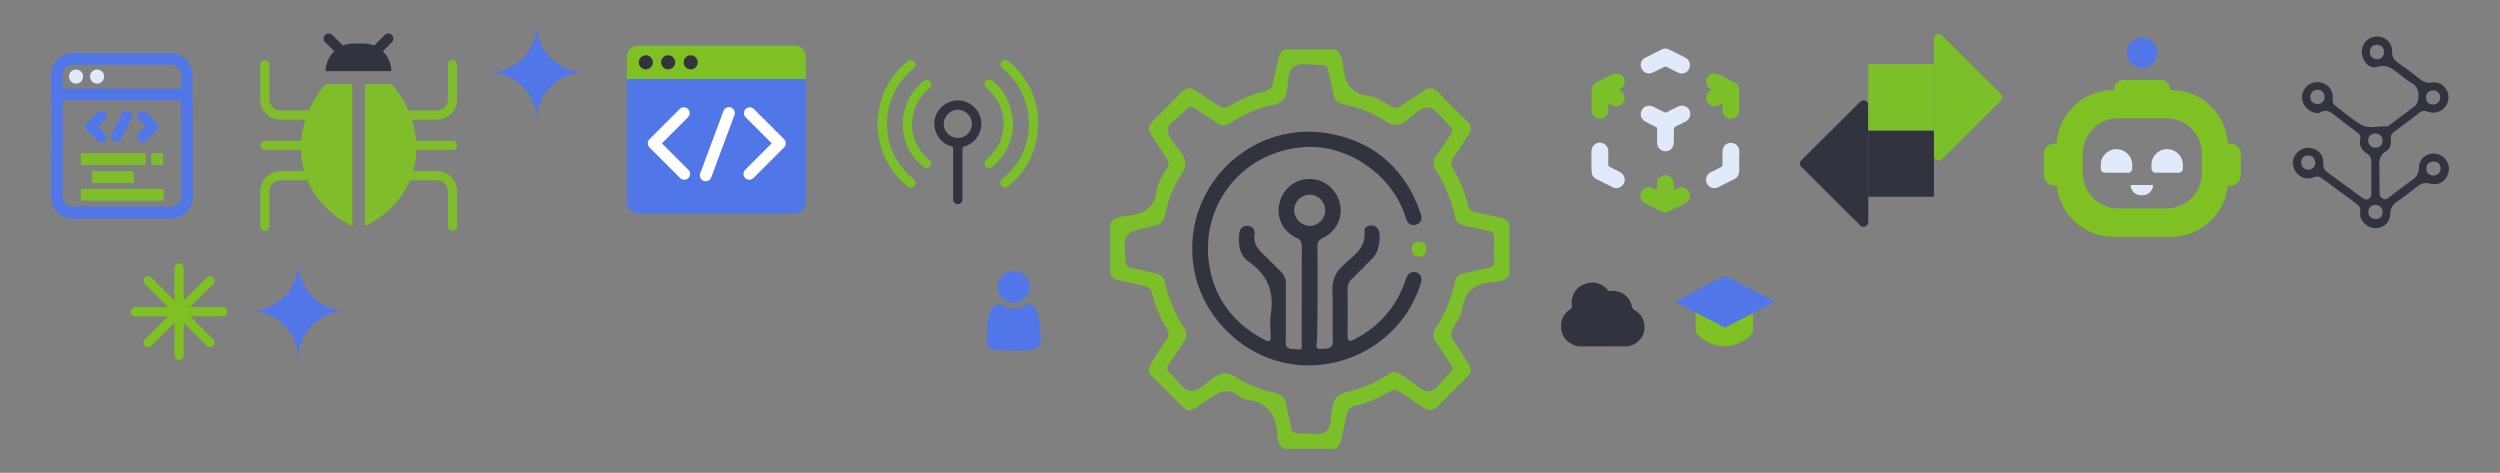 <?xml version="1.0" encoding="utf-8"?>
<!-- Generator: Adobe Illustrator 26.0.3, SVG Export Plug-In . SVG Version: 6.00 Build 0)  -->
<svg version="1.1" id="Слой_1" xmlns="http://www.w3.org/2000/svg" xmlns:xlink="http://www.w3.org/1999/xlink" x="0px" y="0px"
	 viewBox="0 0 1632.8 308.8" style="enable-background:new 0 0 1632.8 308.8;" xml:space="preserve">
<rect x="0" y="0" width="1632.8" height="308.8" fill="#808080" stroke="none"/>
<style type="text/css">
	.st0{fill:#5176E8;}
	.st1{fill:#7FC123;}
	.st2{fill:#31333F;}
	.st3{fill:#FFFFFF;}
	.st4{fill:#E1EAFB;}
	.st5{fill:#7BC029;}
	.st6{fill:none;stroke:#7FC123;stroke-width:6;stroke-linecap:round;stroke-linejoin:round;stroke-miterlimit:10;}
	.st7{fill:#7FBD2A;}
</style>
<g>
	<g>
		<g id="g59_1_">
			<path id="path12-9_1_" class="st0" d="M350.6,78.9L350.6,78.9c0-17.4-14.1-31.6-31.6-31.6l0,0c17.4,0,31.6-14.1,31.6-31.6l0,0
				c0,17.4,14.1,31.6,31.6,31.6l0,0C364.7,47.3,350.6,61.4,350.6,78.9z"/>
			<path id="path13-3_1_" class="st0" d="M194.8,234.6L194.8,234.6c0-17.4-14.1-31.6-31.6-31.6l0,0c17.4,0,31.6-14.1,31.6-31.6l0,0
				c0,17.4,14.1,31.6,31.6,31.6l0,0C209,203.1,194.8,217.2,194.8,234.6z"/>
			<path id="path15-2_1_" class="st0" d="M519.4,29.8H416.5c-3.8,0-7,3.1-7,7v95.6c0,3.8,3.1,7,7,7h102.8c3.8,0,7-3.1,7-7V36.8
				C526.3,32.9,523.2,29.8,519.4,29.8z"/>
			<path id="path16-6_1_" class="st1" d="M519.4,29.8H416.5c-3.8,0-7,3.1-7,7v14.8h116.8V36.8C526.3,32.9,523.2,29.8,519.4,29.8z"/>
			<circle id="circle16-1_1_" class="st2" cx="421.8" cy="40.7" r="4.6"/>
			<circle id="circle17-8_1_" class="st2" cx="436.4" cy="40.7" r="4.6"/>
			<circle id="circle18-7_1_" class="st2" cx="451.1" cy="40.7" r="4.6"/>
			<path id="path18-9_1_" class="st3" d="M446.9,117.4c-1,0-2-0.4-2.7-1.1l-20-20c-1.5-1.5-1.5-3.9,0-5.4l19.7-19.7
				c1.5-1.5,3.9-1.5,5.4,0c1.5,1.5,1.5,3.9,0,5.4l-17,17l17.3,17.3c1.5,1.5,1.5,3.9,0,5.4C448.8,117,447.8,117.4,446.9,117.4z"/>
			<path id="path19-2_1_" class="st3" d="M489.4,117.4c-1,0-2-0.4-2.7-1.1c-1.5-1.5-1.5-3.9,0-5.4L504,93.6l-17-17
				c-1.5-1.5-1.5-3.9,0-5.4s3.9-1.5,5.4,0l19.7,19.7c0.7,0.7,1.1,1.7,1.1,2.7s-0.4,2-1.1,2.7l-20,20
				C491.4,117,490.4,117.4,489.4,117.4z"/>
			<path id="path20-0_1_" class="st3" d="M460.9,118.4c-0.4,0-0.9-0.1-1.3-0.2c-2-0.7-3-3-2.3-4.9l15.2-40.8c0.7-2,3-3,4.9-2.3
				c2,0.7,3,3,2.3,4.9l-15.2,40.8C463.9,117.5,462.5,118.4,460.9,118.4L460.9,118.4z"/>
			<g id="g27-2_1_" transform="matrix(-1,0,0,1,3290.09,96.42)">
				<path id="path21-3_1_" class="st1" d="M1909.9-37.6H1872c-20.5,0-37,16.6-37,37v21.8c0,20.5,16.6,37,37,37h37.9
					c20.5,0,37-16.6,37-37V-0.6C1946.9-21.1,1930.3-37.6,1909.9-37.6z M1929.8,16.6c0,12.7-10.3,23.1-23.1,23.1h-31.6
					c-12.7,0-23.1-10.3-23.1-23.1V3.9c0-12.7,10.3-23.1,23.1-23.1h31.6c12.7,0,23.1,10.3,23.1,23.1V16.6z"/>
				<path id="path22-7_1_" class="st1" d="M1948.6,24.8h-1.7c-3.7,0-6.6-3-6.6-6.6V4c0-3.7,3-6.6,6.6-6.6h1.7c3.7,0,6.6,3,6.6,6.6
					v14.2C1955.2,21.8,1952.2,24.8,1948.6,24.8z"/>
				<path id="path23-5_1_" class="st1" d="M1909.3-37.7v1.7c0,3.7-3,6.6-6.6,6.6h-23.5c-3.7,0-6.6-3-6.6-6.6v-1.7
					c0-3.7,3-6.6,6.6-6.6h23.5C1906.3-44.3,1909.3-41.4,1909.3-37.7z"/>
				<path id="path24-2_1_" class="st1" d="M1834.9,24.8h-1.7c-3.7,0-6.6-3-6.6-6.6V4c0-3.7,3-6.6,6.6-6.6h1.7c3.7,0,6.6,3,6.6,6.6
					v14.2C1841.5,21.8,1838.5,24.8,1834.9,24.8z"/>
				<path id="path25-2_1_" class="st4" d="M1874.7,1L1874.7,1c-5.7,0-10.3,4.6-10.3,10.3v2.4c0,1.5,1.2,2.7,2.7,2.7h15.1
					c1.5,0,2.7-1.2,2.7-2.7v-2.4C1885,5.6,1880.4,1,1874.7,1L1874.7,1z"/>
				<path id="path26-8_1_" class="st4" d="M1907.8,1L1907.8,1c-5.7,0-10.3,4.6-10.3,10.3v2.4c0,1.5,1.2,2.7,2.7,2.7h15.1
					c1.5,0,2.7-1.2,2.7-2.7v-2.4C1918.1,5.6,1913.5,1,1907.8,1L1907.8,1z"/>
				<path id="path27-9_1_" class="st4" d="M1891.8,31.1h-1.2c-3.7,0-6.7-3-6.7-6.7l0,0h14.6l0,0
					C1898.5,28.1,1895.5,31.1,1891.8,31.1z"/>
				<circle id="circle27-7_1_" class="st0" cx="1891" cy="-62" r="10"/>
			</g>
			<path id="path28-3_1_" class="st1" d="M1107.5,217.3c0.9,1,7.7,9,19.1,8.8c10.9-0.2,17.4-7.7,18.3-8.8c0-5.2,0-10.3,0-15.5h-37.4
				V217.3z"/>
			<polygon id="polygon28-6_1_" class="st0" points="1159.3,197 1126.6,214 1093.9,197 1126.6,180 			"/>
			<rect id="rect34-4_1_" x="1220.2" y="85.1" class="st2" width="42.9" height="43.4"/>
			<path id="path35-5_1_" class="st2" d="M1176.5,104.7l38.5-38.3c1.9-1.9,5.2-0.6,5.2,2.2v76.5c0,2.7-3.3,4.1-5.2,2.2l-38.5-38.3
				C1175.3,107.8,1175.3,105.9,1176.5,104.7L1176.5,104.7z"/>
			<rect id="rect35-0_1_" x="1220.2" y="41.8" class="st5" width="42.8" height="43.4"/>
			<path id="path36-3_1_" class="st5" d="M1306.8,61.4l-38.5-38.3c-1.9-1.9-5.2-0.6-5.2,2.2v76.5c0,2.7,3.3,4.1,5.2,2.2l38.5-38.3
				C1308,64.5,1308,62.6,1306.8,61.4L1306.8,61.4z"/>
			<line id="line36-6_1_" class="st6" x1="117" y1="232.1" x2="117" y2="175"/>
			<line id="line37-1_1_" class="st6" x1="88.4" y1="203.6" x2="145.5" y2="203.6"/>
			<line id="line38-0_1_" class="st6" x1="96.8" y1="223.7" x2="137.1" y2="183.4"/>
			<line id="line39-6_1_" class="st6" x1="96.8" y1="183.4" x2="137.1" y2="223.7"/>
			<g id="g50-3_1_" transform="matrix(-1,0,0,1,559.36,88.745)">
				<g id="g49-2_1_">
					<path id="path39-0_1_" class="st7" d="M263.8,62c-1.6,0-3-1.3-3-3V36.2c0-7.3,5.9-13.2,13.2-13.2h21.4c1.6,0,3,1.3,3,3
						c0,1.6-1.3,3-3,3H274c-4,0-7.2,3.2-7.2,7.2v22.7C266.8,60.6,265.5,62,263.8,62z"/>
					<path id="path40-6_1_" class="st7" d="M295.4-10.6H274c-7.3,0-13.2-5.9-13.2-13.2v-22.7c0-1.6,1.3-3,3-3s3,1.3,3,3v22.7
						c0,4,3.2,7.2,7.2,7.2h21.4c1.6,0,3,1.3,3,3S297.1-10.6,295.4-10.6L295.4-10.6z"/>
					<path id="path41-1_1_" class="st7" d="M293.9,9.2h-30.1c-1.6,0-3-1.3-3-3c0-1.6,1.3-3,3-3h30.1c1.6,0,3,1.3,3,3
						S295.6,9.2,293.9,9.2L293.9,9.2z"/>
					<path id="path42-5_1_" class="st7" d="M321-33.8V59c-4.6-2.2-21.9-11-29.8-30.9c-8-20.3-3.1-44.2,12.3-61.9
						C309.3-33.8,315.1-33.8,321-33.8z"/>
					<path id="path43-5_1_" class="st7" d="M386.4,62c1.6,0,3-1.3,3-3V36.2c0-7.3-5.9-13.2-13.2-13.2h-21.4c-1.6,0-3,1.3-3,3
						c0,1.6,1.3,3,3,3h21.4c4,0,7.2,3.2,7.2,7.2v22.7C383.4,60.6,384.7,62,386.4,62z"/>
					<path id="path44-4_1_" class="st7" d="M354.8-10.6h21.4c7.3,0,13.2-5.9,13.2-13.2v-22.7c0-1.6-1.3-3-3-3c-1.6,0-3,1.3-3,3v22.7
						c0,4-3.2,7.2-7.2,7.2h-21.4c-1.6,0-3,1.3-3,3S353.1-10.6,354.8-10.6L354.8-10.6z"/>
					<path id="path45-7_1_" class="st7" d="M356.2,9.2h30.1c1.6,0,3-1.3,3-3c0-1.6-1.3-3-3-3h-30.1c-1.6,0-3,1.3-3,3
						C353.3,7.9,354.6,9.2,356.2,9.2z"/>
					<path id="path46-6_1_" class="st7" d="M329.2-33.8V59c4.6-2.2,21.9-11,29.8-30.9c8-20.3,3.1-44.2-12.3-61.9
						C340.8-33.8,335-33.8,329.2-33.8z"/>
					<g id="g47-5_1_">
						<path id="path47-6_1_" class="st2" d="M328.6-60.3h-6.8c-9.9,0-18,8.1-18,18l0,0h42.9l0,0C346.6-52.2,338.5-60.3,328.6-60.3z"
							/>
					</g>
					<path id="path48-9_1_" class="st2" d="M330.7-49.6L330.7-49.6c-1.3-1.3-1.3-3.4,0-4.7l11.6-11.6c1.3-1.3,3.4-1.3,4.7,0l0,0
						c1.3,1.3,1.3,3.4,0,4.7l-11.6,11.6C334.1-48.3,332-48.3,330.7-49.6z"/>
					<path id="path49-3_1_" class="st2" d="M319.7-49.6L319.7-49.6c1.3-1.3,1.3-3.4,0-4.7l-11.6-11.6c-1.3-1.3-3.4-1.3-4.7,0l0,0
						c-1.3,1.3-1.3,3.4,0,4.7L315-49.6C316.3-48.3,318.4-48.3,319.7-49.6z"/>
				</g>
			</g>
			<g id="g52-7_1_" transform="matrix(-1,0,0,1,2464.098,368.123)">
				<g id="g51-4_1_">
					<path id="path50-5_1_" class="st2" d="M1444.4-153.2c-0.7,5.5-4,9-9.2,10.8c-1,0.4-2.1,0.5-3.1,0.5c-5,0-10,0-15,0
						c-4.8,0-9.6-0.1-14.5,0c-6,0.2-11.1-4.7-12.2-9.3c-1.4-5.6,0.9-11.5,6-14.3c1.1-0.6,1.6-1.2,1.9-2.6c1.3-6.4,7.2-10.7,13.8-9.9
						c0.9,0.1,1.4-0.1,2-0.8c3.7-4.2,8.4-5.7,13.8-4.2c5.2,1.4,8.4,4.9,9.5,10.2c0.4,1.6,0.3,3.3,0,4.9c-0.1,0.7,0,1,0.6,1.4
						C1443-163.4,1445.2-158.9,1444.4-153.2z"/>
				</g>
			</g>
			<g id="g55-2_1_" transform="matrix(-1,0,0,1,2015.43,268.08)">
				<g id="g54-5_1_">
					<path id="path52-4_1_" class="st5" d="M1143.2-235.8c11.2,0,22.4,0,33.6,0c2,1.6,3.4,3.4,3.8,6.1c0.9,5.1,2.4,10.1,3.2,15.2
						c0.6,3.5,2.3,5.2,5.8,6.1c8.1,1.9,15.7,5.2,22.9,9.5c2.7,1.6,4.7,1.5,7.3-0.3c4.7-3.4,9.7-6.3,14.5-9.6
						c3.4-2.3,6.3-2.3,9.2,0.7c6.3,6.5,12.7,12.9,19.2,19.2c3,3,3,5.9,0.7,9.2c-3.3,4.8-6.2,9.8-9.6,14.5c-1.8,2.6-2,4.7-0.3,7.3
						c2.9,4.6,6,9.4,6.6,14.6c1.5,12,9.4,15.2,19.6,16.3c3.9,0.4,8.2,0.7,10.6,4.7c0,11.2,0,22.4,0,33.6c-1.6,2-3.4,3.4-6.1,3.8
						c-5.1,0.9-10.1,2.3-15.2,3.3c-3.3,0.6-5.4,2-6.2,5.6c-1.8,7.9-5.1,15.4-9.3,22.3c-1.9,3.1-1.6,5.4,0.5,8.2
						c3.5,4.8,6.5,10,9.8,15c2,3,1.7,5.7-0.9,8.3c-4,3.9-7.9,8-11.9,11.9c-13.3,13-9.8,13.4-25.1,2.7c-7-4.8-12.9-7.6-20.2-1.4
						c-1.3,1.1-3.1,1.8-4.7,2c-14.1,1.7-19.3,10.6-19.9,23.7c-0.1,3.1-1.1,6.5-4.3,8.4c-11.2,0-22.4,0-33.6,0
						c-2-1.6-3.3-3.4-3.8-6.1c-1-5.7-2.5-11.3-3.7-16.9c-0.6-2.7-1.8-4.1-4.7-4.9c-8.1-2-15.8-5.1-22.9-9.4
						c-2.8-1.7-4.8-1.4-7.2,0.3c-5.1,3.5-10.3,6.7-15.4,10.2c-3.2,2.2-6,2-8.8-0.8c-6.5-6.6-13.1-13.1-19.6-19.6
						c-2.6-2.6-2.9-5.2-0.9-8.3c3.2-4.8,6.1-9.8,9.5-14.5c2.3-3.2,2.7-5.7,0.5-9.3c-2.5-4.1-5.4-8.5-6-13c-1.7-12-9.3-15.8-20-16.7
						c-3.9-0.3-8.2-0.7-10.6-4.7c0-11.2,0-22.4,0-33.6c1.6-2,3.4-3.4,6.1-3.8c5.1-0.9,10.1-2.4,15.2-3.2c3.5-0.6,5.2-2.3,6-5.8
						c1.9-8.1,5.2-15.7,9.5-22.9c1.6-2.7,1.5-4.7-0.3-7.3c-3.4-4.7-6.3-9.7-9.6-14.5c-2.3-3.4-2.3-6.3,0.7-9.2
						c6.5-6.3,12.9-12.7,19.2-19.2c3-3,5.9-3,9.2-0.7c4.8,3.3,9.8,6.2,14.5,9.6c2.6,1.9,4.7,2,7.3,0.3c4.6-2.9,9.4-6,14.6-6.6
						c12-1.5,15.2-9.4,16.3-19.6C1138.9-229,1139.2-233.3,1143.2-235.8L1143.2-235.8z M1105.8-25c0.8-0.1,2.4,1.3,4,2.2
						c7.8,4.7,16,8.7,25,10.5c6.5,1.3,9.6,4.2,10.6,10.8c0.8,5.4,0.2,12.9,4.4,15.5c4.1,2.6,10.9,0.6,16.4,1
						c4.2,0.3,5.8-1.2,6.3-5.3c0.5-4.6,2.3-9,2.9-13.5s2.9-6.7,7.2-7.7c9.1-2,17.9-5.1,25.6-10.2c5.6-3.8,9.9-3.3,15.1,0.6
						c4.5,3.5,9.9,8.8,14.6,8.4c5.2-0.4,8.5-7.7,13.1-11.5c2.8-2.3,2.4-4.2,0.5-6.8c-3.3-4.5-6-9.4-9.3-14c-2-2.9-2.2-5.6-0.3-8.6
						c6-9.3,10.3-19.4,12.7-30.2c0.7-3.3,2.6-5.3,6.2-5.9c5.3-0.9,10.5-2.4,15.8-3.4c2.5-0.5,3.5-1.5,3.7-4.2
						c1.5-18.7,1.5-18.7-16.4-22.8c-0.6-0.1-1.1-0.4-1.7-0.5c-5-0.2-6.9-3.2-7.8-7.7c-2-9.3-5.3-18.2-10.6-26.1
						c-3.6-5.3-3.4-9.5,0.5-14.5c3.4-4.4,8.5-9.4,8.4-14.1c-0.2-5.1-7.4-8.2-11.1-12.7c-2.4-2.9-4.5-3.4-7.6-1
						c-4.1,3.2-8.8,5.6-13,8.7c-3.3,2.4-6.2,2.3-9.5,0.1c-8.5-5.5-17.7-9.7-27.5-11.6c-5.6-1.1-8.1-3.9-9.1-9.4
						c-1.1-5.5-0.2-13.3-4.8-15.9c-4.3-2.6-11.3-0.7-17-0.8c-0.2,0-0.4,0-0.6,0c-2.9-0.3-4.1,1-4.6,3.8c-0.9,4.9-2.5,9.7-3.2,14.7
						c-0.6,4.4-3,6.3-7,7.2c-9.7,2-18.9,5.5-27.2,11c-5,3.3-8.8,3.2-13.5-0.3c-4.8-3.5-10-9.6-15-8.6c-4.9,1-8.7,7.6-13.1,11.7
						c-0.1,0.1-0.3,0.3-0.4,0.4c-2.2,1.6-2,3.3-0.5,5.4c3.3,4.8,6.2,9.8,9.6,14.5c2.1,2.9,2.2,5.5,0.2,8.5
						c-6.1,9.5-10.3,19.8-12.7,30.8c-0.7,3.4-2.8,5.2-6.3,5.8c-5.1,0.9-10.1,2.4-15.3,3.3c-2.8,0.5-4,1.7-3.9,4.6
						c0.2,5,0.2,10.1,0,15.1c-0.1,2.8,0.9,4.2,3.8,4.7c5.3,0.9,10.5,2.4,15.8,3.4c3.3,0.6,5.2,2.3,5.9,5.5
						c2.5,11,6.7,21.3,12.9,30.8c1.9,3,1.6,5.7-0.4,8.5c-3.2,4.6-6,9.5-9.3,14c-2,2.7-2,4.5,0.6,6.8c4.6,3.8,7.9,11.2,13.1,11.5
						c4.7,0.3,9.7-5.4,14.6-8.4C1099.3-22.6,1101.3-24.9,1105.8-25L1105.8-25z"/>
					<path id="path53-7_1_" class="st2" d="M1154.9-75.6c0-10.4-0.1-20.9,0.1-31.3c0-2.8-0.6-4.3-3.4-5.7
						c-9-4.3-13.4-13.5-11.3-22.4c2.3-9.7,10.4-16.3,20-16.2c9.4,0.1,17.2,6.4,19.5,15.9c2.2,9-2,18.2-11,22.5
						c-3,1.4-3.7,3.1-3.6,6.1c0.1,20.7,0,41.3,0.1,62c0,2.1-1.3,5.7,3.2,4.8c3.1-0.6,7.3,0.8,7.2-5c-0.2-12.6,0-25.1-0.1-37.7
						c0-3.4,0.9-5.9,3.4-8.2c3.4-3.1,6.5-6.6,9.9-9.8c4.3-4,8.3-7.9,7.2-14.7c-0.5-2.9,1.4-5.3,4.8-5.3c3.5,0.1,4.9,2.3,5.2,5.7
						c0.6,7-0.1,13.4-6.5,17.9c-11.8,8.2-16.5,19.4-14.2,33.7c0.8,4.7,0.3,9.6,0.1,14.5c-0.2,3.8,1,4.3,4.2,2.6
						c19.7-10.4,32.3-26.4,35.9-48.4c6.6-40.7-23.4-76.4-64.6-77.5c-26.4-0.7-53.1,17.5-62.5,42.7c-0.4,1.1-0.8,2.2-1.1,3.3
						c-1,3.7-3.2,6-7.2,4.6c-3.8-1.3-3.5-4.6-2.4-7.8c9.6-27.3,28.4-44.9,56.6-51c51.1-11.1,97.6,31.4,91.9,83.2
						c-3.8,34.6-32.6,63.4-67.2,67.2c-35.5,3.9-69.6-17.5-80.8-50.8c-0.7-2.1-1.9-4.3-0.9-6.7c0.9-2,2.4-3,4.5-3
						c3.1,0,4.5,2,5.3,4.5c2.8,8.8,7.1,16.6,13.2,23.6c5.9,6.8,12.9,12.1,21,16.1c3.2,1.6,3.9,0.7,3.9-2.6
						c-0.1-10.4-0.1-20.9,0-31.3c0-2.4-0.9-4-2.5-5.5c-4.8-4.7-9.6-9.5-14.3-14.3c-3.4-3.4-5.4-13.5-3.4-17.8c1-2.1,2.6-3.3,5.1-3.1
						c2.1,0.2,4.3,1.3,4.1,3.4c-1.4,11.5,7.6,16.6,14.1,22.8c5.1,4.8,7.1,9.8,6.8,16.7c-0.5,10.6,0.2,21.3-0.3,31.9
						c-0.3,6.3,4,5.4,7.6,5.8c4.7,0.5,2.8-3.3,2.8-5.2C1155-55.1,1154.9-65.4,1154.9-75.6L1154.9-75.6z M1170.2-130.7
						c0-5.7-4.6-10.3-10.2-10.2c-5.7,0-10.2,4.7-10.1,10.4c0.1,5.4,4.5,9.8,9.9,10C1165.4-120.5,1170.1-125.1,1170.2-130.7
						L1170.2-130.7z"/>
					<path id="path54-4_1_" class="st5" d="M1093.5-105.6c0,3.4-1.8,5.2-4.9,5.2c-2.7,0-4.6-1.7-4.7-4.7c-0.1-3.3,1.8-5.1,4.9-5.1
						C1091.5-110.2,1093.3-108.5,1093.5-105.6L1093.5-105.6z"/>
				</g>
			</g>
			<g id="g57-4_1_" transform="matrix(-1,0,0,1,3655.2,88.74)">
				<g id="g56-3_1_">
					<path id="path55-0_1_" class="st2" d="M2101.2,26.2c0-1.7-0.1-3.4,0-5.1c0.3-4.5,0.2-8.5-4.6-11.2c-2.7-1.5-3.3-4.9-2.9-8
						c0.3-2.2-0.6-3.5-2.2-4.6c-5.6-4.1-11.2-8.2-16.7-12.6c-2.1-1.7-3.9-0.9-5.9-0.3c-4.2,1.3-8.4-0.2-10.9-3.6
						c-2.5-3.5-2.7-8.1-0.2-11.6c2.2-3.2,5.5-4.5,9.3-4c3.1,0.4,5.4-0.5,7.8-2.4c4.4-3.5,9-7,13.6-10.2c2.9-2,4.5-4,4.4-7.9
						c-0.2-5.6,4.8-9.9,10.3-9.6c5.4,0.3,9.5,4.6,9.5,10.1c-0.1,5.7-4.7,11.3-9.8,9.8c-7.2-2.2-11.1,1.9-15.7,5.4
						c-2,1.5-3.9,3.4-6.2,4.5c-4.7,2.5-6.1,6.1-5.1,11.2c0.3,1.9,0.8,3.5,2.4,4.7c5.6,4.1,11.1,8.3,16.7,12.5
						c0.2,0.2,0.5,0.5,0.7,0.5c5.8-0.4,12,1.9,17.2-1c5.9-3.3,11-8,16.5-12c1.8-1.3,2.5-2.5,2.3-4.9c-0.6-5.9,3.2-10.3,8.9-11
						c5.2-0.6,10.2,3.2,11,8.5c0.8,5-2.8,10.1-8,11.4c-1.3,0.3-2.7,0.6-3.8-0.1c-3.8-2.3-6.6-0.4-9.5,1.9
						c-4.8,3.8-9.7,7.4-14.6,11.1c-1.4,1.1-2.6,2-2,4.2c1,4.1-0.8,7.4-4.2,9.5c-2.6,1.6-3.2,3.6-3.1,6.4c0.1,6.3,0.1,12.5,0,18.8
						c0,1.7-0.1,3.4,1.7,4.5c1.8,1.1,3.2,0.1,4.6-0.9c7.6-5.6,15.1-11.1,22.7-16.6c1.9-1.4,2.5-3.2,2.4-5.5c-0.1-5.2,2.4-8.5,7-9.9
						c4.2-1.3,8.4,0.3,11.2,4.1c2.3,3.2,2.2,8.2-0.4,11.5c-2.7,3.6-7,5-11.3,3.3c-2.5-1-4.1-0.6-6.2,1c-7,5.3-14.2,10.5-21.3,15.7
						c-2.1,1.5-3.6,2.9-3.1,6.2c0.8,5.1-4.5,10.2-9.8,10.3c-5.3,0.2-9.7-3.7-9.8-9.1c0-3.9-1.6-6.3-4.7-8.4c-4.5-3-8.7-6.4-12.9-9.7
						c-2.6-2.1-5-2.8-8.5-1.9c-5.4,1.4-9.7-1.2-11.6-6.1c-1.7-4.4-0.1-9.3,3.9-11.9c6.4-4.1,14.9-0.1,15,7.4
						c0.1,4.2,1.8,6.5,4.9,8.6c4.9,3.4,9.6,7.1,14.3,10.7c1.4,1.1,2.7,2.1,4.6,1c1.9-1,2-2.5,1.9-4.3
						C2101.1,33,2101.2,29.6,2101.2,26.2L2101.2,26.2L2101.2,26.2z M2143,17.9c0.3,2.3,1.8,4.2,4.5,4.2c2.9,0,4.8-1.9,4.7-4.9
						c-0.1-2.9-1.9-4.5-4.7-4.4C2144.8,12.8,2143.2,14.6,2143,17.9L2143,17.9z M2104.2-1.6c-3,0.1-5,1.6-5.1,4.5
						c-0.2,2.7,1.6,4.6,4.3,4.8c2.9,0.2,4.9-1.6,5.1-4.5C2108.6,0.6,2107-1.2,2104.2-1.6z M2070.7-24.9c-0.1-2.8-1.4-4.6-4.3-4.8
						c-3.1-0.1-4.9,1.7-4.9,4.6c0,2.8,1.9,4.5,4.6,4.6C2068.8-20.4,2070.5-22.1,2070.7-24.9L2070.7-24.9z M2066,26
						c2.7-0.3,4.5-1.7,4.5-4.6s-1.8-4.6-4.5-4.7c-2.8,0-4.9,1.6-4.8,4.8C2061.3,24.4,2063.2,25.7,2066,26L2066,26z M2103.1-59.5
						c-3.2,0.1-4.8,1.7-4.9,4.5c-0.1,3,1.6,5,4.7,4.9c2.7-0.1,4.5-1.8,4.5-4.7C2107.3-57.8,2105.7-59.3,2103.1-59.5L2103.1-59.5z
						 M2136.9-25.3c0.3,2.9,2,4.5,4.8,4.5c2.8-0.1,4.6-1.8,4.6-4.6c-0.1-2.9-2.1-4.9-5-4.7C2138.6-30,2137-28,2136.9-25.3
						L2136.9-25.3z M2103.6,54.4c2.8-0.3,4.8-1.6,4.8-4.5c0-3.1-1.9-4.8-4.8-4.8c-2.7,0-4.5,2-4.5,4.7
						C2099,52.6,2100.8,54.2,2103.6,54.4z"/>
				</g>
			</g>
		</g>
		<g>
			<path class="st5" d="M597.9,120.1c-0.4,2.4-3.1,3.3-5.1,1.7c-3.2-2.5-6-5.4-8.5-8.6c-5.4-7-8.9-14.9-10.4-23.6
				c-0.3-1.8-0.5-3.6-0.7-5.3v-6.6c0-0.4,0.1-0.7,0.1-1.1c0.2-1.6,0.4-3.1,0.7-4.7c2.3-12.9,8.6-23.5,18.7-31.8
				c1.6-1.3,3.4-1.2,4.5,0.2c1.2,1.4,0.9,3.2-0.6,4.5c-5.9,4.8-10.4,10.6-13.4,17.6c-2,4.6-3.2,9.3-3.7,14.2
				c-0.2,2.4-0.2,4.7-0.1,7.1c0.1,1.4,0.2,2.7,0.4,4.1c1.8,11.7,7.4,21.3,16.5,28.9C597.4,117.6,598.2,118.6,597.9,120.1z"/>
			<path class="st2" d="M640.5,77.4c-0.1-0.3-0.1-0.6-0.2-0.8c-2.3-7.5-9.9-12.3-17.7-10.7c-5.7,1.2-10.2,5.4-11.8,10.7
				c-0.4,1.2-0.6,2.4-0.6,3.6s0,2.4,0.3,3.5c1.1,5.7,5.2,10.4,11.1,12c0.7,0.2,0.9,0.5,0.9,1.2c0,5.5,0,11,0,16.5v8.7
				c0,2.7,0,5.5,0,8.2c0,1.7,1.4,3,3.1,3c1.6,0,2.9-1.3,3-3c0-0.3,0-0.7,0-1c0-10.7,0-21.4,0-32.1c0-0.9,0.2-1.3,1.1-1.5
				c5.8-1.6,9.9-6.4,10.9-11.9C641.1,81.7,641,79.5,640.5,77.4z M625.6,90.1c-4.1,0-7.6-2.7-8.8-6.4c-0.3-0.9-0.5-1.8-0.4-2.8
				c0-1.6,0.4-3,1.1-4.3c1.6-2.9,4.6-4.9,8.1-4.9s6.5,2,8.1,4.9c0.7,1.3,1.1,2.8,1.1,4.3c0,1-0.2,1.9-0.4,2.8
				C633.2,87.4,629.7,90.1,625.6,90.1z"/>
			<path class="st5" d="M678,80.9c0,1-0.1,1.9-0.1,2.8c-0.9,15.3-7.3,28-19.3,37.9c-1.6,1.3-3.4,1.2-4.5-0.2c-1.2-1.4-1-3.2,0.7-4.6
				c5.1-4.2,9.3-9.2,12.3-15.2c2.9-5.8,4.5-11.8,4.9-18c0.1-2.1,0.1-4.2-0.1-6.3c0-0.3,0-0.6-0.1-0.8c-1.2-12.6-6.8-23-16.4-31.3
				c-0.3-0.3-0.6-0.5-0.9-0.8c-1.2-1.2-1.3-3-0.3-4.2c1.1-1.3,2.8-1.5,4.2-0.4c2.4,1.9,4.7,4,6.7,6.3c7.6,8.7,12,18.9,12.9,30.4
				c0,0.1,0,0.3,0,0.4c0,0.5,0.1,0.9,0.1,1.4C678,79.3,678,80.1,678,80.9z"/>
			<path class="st5" d="M608.1,107.4c-0.3,1.2-1.1,2-2.3,2.3c-1.1,0.3-2-0.1-2.8-0.7c-6.8-5.6-11.2-12.8-12.8-21.5
				c-0.2-1.2-0.4-2.5-0.5-3.7c-0.1-1-0.1-1.9-0.1-2.9c0-1.4,0.1-2.9,0.3-4.2c1.2-9.4,5.5-17.4,13.1-23.7c1.4-1.2,3.3-1.1,4.4,0.2
				c1.2,1.3,1.1,3.2-0.4,4.4c-2.3,2.1-4.5,4.2-6.3,6.9c-2.5,3.8-4.1,7.9-4.7,12.3c-0.3,1.9-0.3,3.8-0.3,5.7c0,0.5,0.1,0.9,0.1,1.4
				c0.5,5.6,2.5,10.7,6,15.3c1.5,1.9,3.2,3.6,5.1,5.2C607.9,105.1,608.4,106.1,608.1,107.4z"/>
			<path class="st5" d="M661.5,83.7c-0.6,9.6-5,17.9-13.1,25c-2,1.7-4.7,1.1-5.3-1.3c-0.4-1.3,0.2-2.4,1.2-3.3
				c1.9-1.7,3.8-3.4,5.3-5.5c3.2-4.3,5-9.1,5.7-15c0.1-1,0.2-2,0.2-3.1c0-1.4-0.1-2.7-0.3-4.1c-0.9-6.3-3.8-12.4-9.2-17.4
				c-0.6-0.6-1.3-1.2-2-1.8c-1.3-1.3-1.4-3-0.3-4.3c1.1-1.3,2.9-1.4,4.3-0.3c6.1,4.9,10.4,11.1,12.2,18.7c0.4,1.8,0.8,3.5,1,5.2
				C661.6,79,661.7,81.4,661.5,83.7z"/>
		</g>
		<g>
			<path class="st4" d="M1093.2,88.7c0,1.5,0,3,0,4.5c0,3.1-2.4,5.6-5.4,5.6s-5.5-2.4-5.5-5.6c0-3,0-6,0-9.1c0-0.6-0.2-1-0.8-1.2
				c-2.3-1.1-4.5-2.2-6.7-3.4c-2.9-1.4-4-4.6-2.6-7.4c1.3-2.8,4.6-3.8,7.4-2.5c2.5,1.2,4.9,2.4,7.4,3.7c0.6,0.3,1,0.3,1.6,0
				c2.4-1.3,4.9-2.5,7.4-3.7c3.3-1.6,7,0.1,7.8,3.5c0.6,2.5-0.5,5-2.8,6.2s-4.5,2.3-6.8,3.4c-0.7,0.3-0.9,0.7-0.9,1.5
				C1093.2,85.8,1093.2,87.2,1093.2,88.7z"/>
			<path class="st5" d="M1082.2,121.6c0-0.8-0.1-1.7,0.1-2.7c0.6-2.9,3.1-4.7,6-4.4c2.6,0.3,4.8,2.6,4.8,5.3c0,1.3,0,2.6,0,3.8
				c0,0.6,0.2,0.7,0.7,0.4c0.7-0.4,1.4-0.7,2.1-1.1c3.7-1.7,7.7,0.8,7.8,4.8c0.1,2.1-0.9,3.9-2.8,4.9c-3.7,1.9-7.4,3.8-11.2,5.6
				c-1.5,0.7-3.1,0.7-4.6-0.1c-3.6-1.8-7.2-3.6-10.8-5.4c-2.7-1.4-3.7-4.6-2.4-7.3c1.3-2.7,4.5-3.8,7.2-2.6c0.8,0.3,1.5,0.7,2.3,1.1
				c0.5,0.3,0.6,0.1,0.6-0.4C1082.2,123.1,1082.2,122.4,1082.2,121.6z"/>
			<path class="st5" d="M1118.1,58.6c-1-0.5-1.9-1-2.5-1.8c-1.6-1.9-1.7-4.6-0.3-6.6c1.5-2.1,4.2-3,6.5-1.9
				c3.9,1.8,7.7,3.8,11.5,5.8c1.9,1,2.6,2.9,2.6,5c0,4.3,0,8.5,0,12.8c0,2.4-1.1,4.2-3.3,5.2c-2.1,0.9-4.1,0.6-5.8-0.9
				c-1.1-1-1.8-2.3-1.8-3.8c0-1.3,0-2.7,0-4c0-0.8-0.2-0.8-0.8-0.5c-1.2,0.6-2.4,1.4-3.8,1.6c-2.5,0.3-4.9-1.2-5.8-3.7
				c-0.8-2.4,0.2-5.1,2.3-6.4C1117.3,59,1117.6,58.8,1118.1,58.6z"/>
			<path class="st5" d="M1057.4,58.6c0.2,0.3,0.6,0.4,0.9,0.6c2.6,1.5,3.5,4.7,2.1,7.3c-1.3,2.6-4.5,3.6-7.1,2.4
				c-0.8-0.4-1.5-0.7-2.3-1.1c-0.5-0.2-0.7-0.2-0.6,0.4c0,1.3,0,2.6,0,3.9c0,2.9-2.3,5.2-5.1,5.4c-2.9,0.2-5.3-1.8-5.7-4.7
				c-0.1-0.5-0.1-1-0.1-1.5c0-3.9,0-7.8,0-11.7c0-2.9,1.1-5,3.8-6.2c3.3-1.6,6.6-3.3,9.9-4.9c3.8-1.8,8.1,0.9,7.9,5
				c-0.1,2-1.1,3.6-2.8,4.6C1058,58.2,1057.7,58.3,1057.4,58.6C1057.5,58.5,1057.5,58.5,1057.4,58.6z"/>
			<path class="st4" d="M1039.4,104.8c0.1-2-0.2-4.4,0.1-6.9c0.4-2.9,2.9-4.9,5.8-4.7c2.9,0.2,5,2.5,5.1,5.4c0,3,0,6,0,9
				c0,0.7,0.2,1.1,0.9,1.4c2.3,1.1,4.5,2.2,6.7,3.4c2.2,1.1,3.4,3.4,3.1,5.6c-0.4,2.5-2.1,4.3-4.6,4.8c-1.1,0.2-2.2,0-3.2-0.5
				c-3.6-1.8-7.2-3.6-10.8-5.4c-2.1-1.1-3-2.9-3-5.2C1039.4,109.5,1039.4,107.4,1039.4,104.8z"/>
			<path class="st4" d="M1135.9,105.8c-0.1,1.9,0.2,4.4-0.1,6.9c-0.2,1.9-1.2,3.3-2.9,4.2c-3.6,1.8-7.2,3.6-10.8,5.4
				c-2.8,1.3-6,0.2-7.3-2.5s-0.3-5.9,2.5-7.3c2.3-1.2,4.5-2.3,6.8-3.4c0.6-0.3,0.9-0.7,0.9-1.4c0-2.9,0-5.8,0-8.7
				c0-3.3,2.3-5.7,5.4-5.7c3.2,0,5.5,2.3,5.6,5.7C1136,101,1135.9,103.2,1135.9,105.8z"/>
			<path class="st4" d="M1098.3,48c-0.9,0.1-1.8-0.3-2.6-0.7c-2.4-1.2-4.9-2.4-7.3-3.7c-0.5-0.2-0.9-0.2-1.3,0
				c-2.5,1.2-4.9,2.5-7.4,3.7c-3.7,1.8-7.5-0.2-8.1-4.3c-0.3-2,0.8-4.2,2.7-5.2c3.7-1.9,7.5-3.8,11.2-5.6c1.4-0.7,2.9-0.7,4.3,0
				c3.8,1.8,7.5,3.7,11.2,5.6c2.2,1.2,3.2,3.7,2.5,6.1C1103,46.4,1100.9,48,1098.3,48z"/>
		</g>
		<g transform="translate(0,330) scale(0.1,-0.1)">
			<path class="st0" d="M6595.3,1527.5c-4.8-1.3-14.8-5.2-22.2-8.7c-18.9-9.2-36.7-27.2-45.7-46c-15.1-31.1-15.1-63-0.2-93.5
				c5.4-11,9.2-16,20.3-27c21.6-21.4,43.7-30.6,73.2-30.6s51.6,9.2,73.2,30.6c11.1,11,14.9,16,20.3,27c14.9,30.5,14.9,62.4-0.2,93.5
				c-9.1,18.9-26.8,36.8-45.7,45.9c-7.5,3.7-17.8,7.8-23,9.1C6633.4,1530.7,6607.1,1530.7,6595.3,1527.5z"/>
			<path class="st0" d="M6515.9,1311.6c-17.9-4.9-32.5-17.8-43.5-38.6c-18.9-35.9-26.7-85.7-27-170.8c-0.2-49.2,0-51,3.3-57.3
				c11.9-22.2,36.7-30.8,98.4-34.1c38.1-2.1,152-1,175.1,1.7c44,5.1,65.9,16.8,72.4,39.2c2.4,8.1,2.5,14.8,1.7,55.3
				c-1.7,80.3-9.2,127.3-25.9,162c-10.2,21.1-24.9,36.2-41.1,41.6c-12.7,4.1-19.5,3.7-28.3-2.5c-4.3-2.9-13.7-8.1-20.8-11.4
				c-44.6-20.8-99.4-16.5-139.9,11.3C6532.1,1313.5,6526.4,1314.5,6515.9,1311.6z"/>
		</g>
		<g>
			<circle id="circle16-1_4_" class="st4" cx="49.7" cy="50" r="4.6"/>
			<circle id="circle17-8_4_" class="st4" cx="63.4" cy="50" r="4.6"/>
			<g>
				<g>
					<g id="_x39_50_x2C__Coding_x2C__Html_x2C__Html_Coding_x2C__Programming_x2C__Web_3_">
						<g>
							<path class="st0" d="M125.9,76.8l-0.2-15.3V48.8c0-7.7-6.5-14.2-14.2-14.2h-64c-7.7,0-14.2,6.5-14.2,14.2l0.3,28V77v8.1
								l-0.3,43.5c0,7.7,6.5,14.2,14.2,14.2h64.3c7.7,0,14.2-6.5,14.2-14.2V84.7L125.9,76.8z M41,48.8c0-3.7,2.8-6.5,6.5-6.5h64.3
								c3.4,0,6.5,2.8,6.5,6.5v9H41V48.8z M118.3,128.5c0,3.4-2.8,6.5-6.5,6.5H47.5c-3.4,0-6.5-2.8-6.5-6.5v-63h77.2L118.3,128.5
								L118.3,128.5z"/>
							<rect x="60.2" y="111.8" class="st7" width="27.2" height="7.7"/>
							<rect x="52.8" y="100.1" class="st7" width="42.3" height="7.7"/>
							<rect x="98.8" y="100.1" class="st7" width="7.7" height="7.7"/>
							<rect x="52.8" y="123.3" class="st7" width="54.1" height="7.7"/>
							<path class="st0" d="M102.5,85l-1.2,1.2l-5.6,5.6c-1.4,1.4-3.5,1.4-4.9,0s-1.4-3.5,0-4.9l0.7-0.7l3.6-3.6l-4.3-4.3
								c-1.4-1.4-1.4-3.5,0-4.9s3.5-1.4,4.9,0l5.6,5.6l1.2,1.2C103.8,81.5,103.8,83.7,102.5,85z"/>
							<path class="st0" d="M68.5,87c1.4,1.4,1.4,3.5,0,4.9s-3.5,1.4-4.9,0l-6.8-6.8c-1.4-1.4-1.4-3.5,0-4.9L58,79l5.6-5.6
								c1.4-1.4,3.5-1.4,4.9,0s1.4,3.5,0,4.9L67.8,79l-3.7,3.7L68.5,87z"/>
							<path class="st0" d="M85.9,77.2L85,79l-3.6,7.3l-2.3,4.5c-0.5,1.1-1.6,1.9-3,1.9c-2.4,0-4.1-2.4-3.3-4.9l0.8-1.5l3.6-7.3
								l2.4-4.8c0.8-1.9,3-2.4,4.6-1.6C86.2,73.4,86.7,75.5,85.9,77.2z"/>
						</g>
					</g>
				</g>
			</g>
		</g>
	</g>
</g>
</svg>
